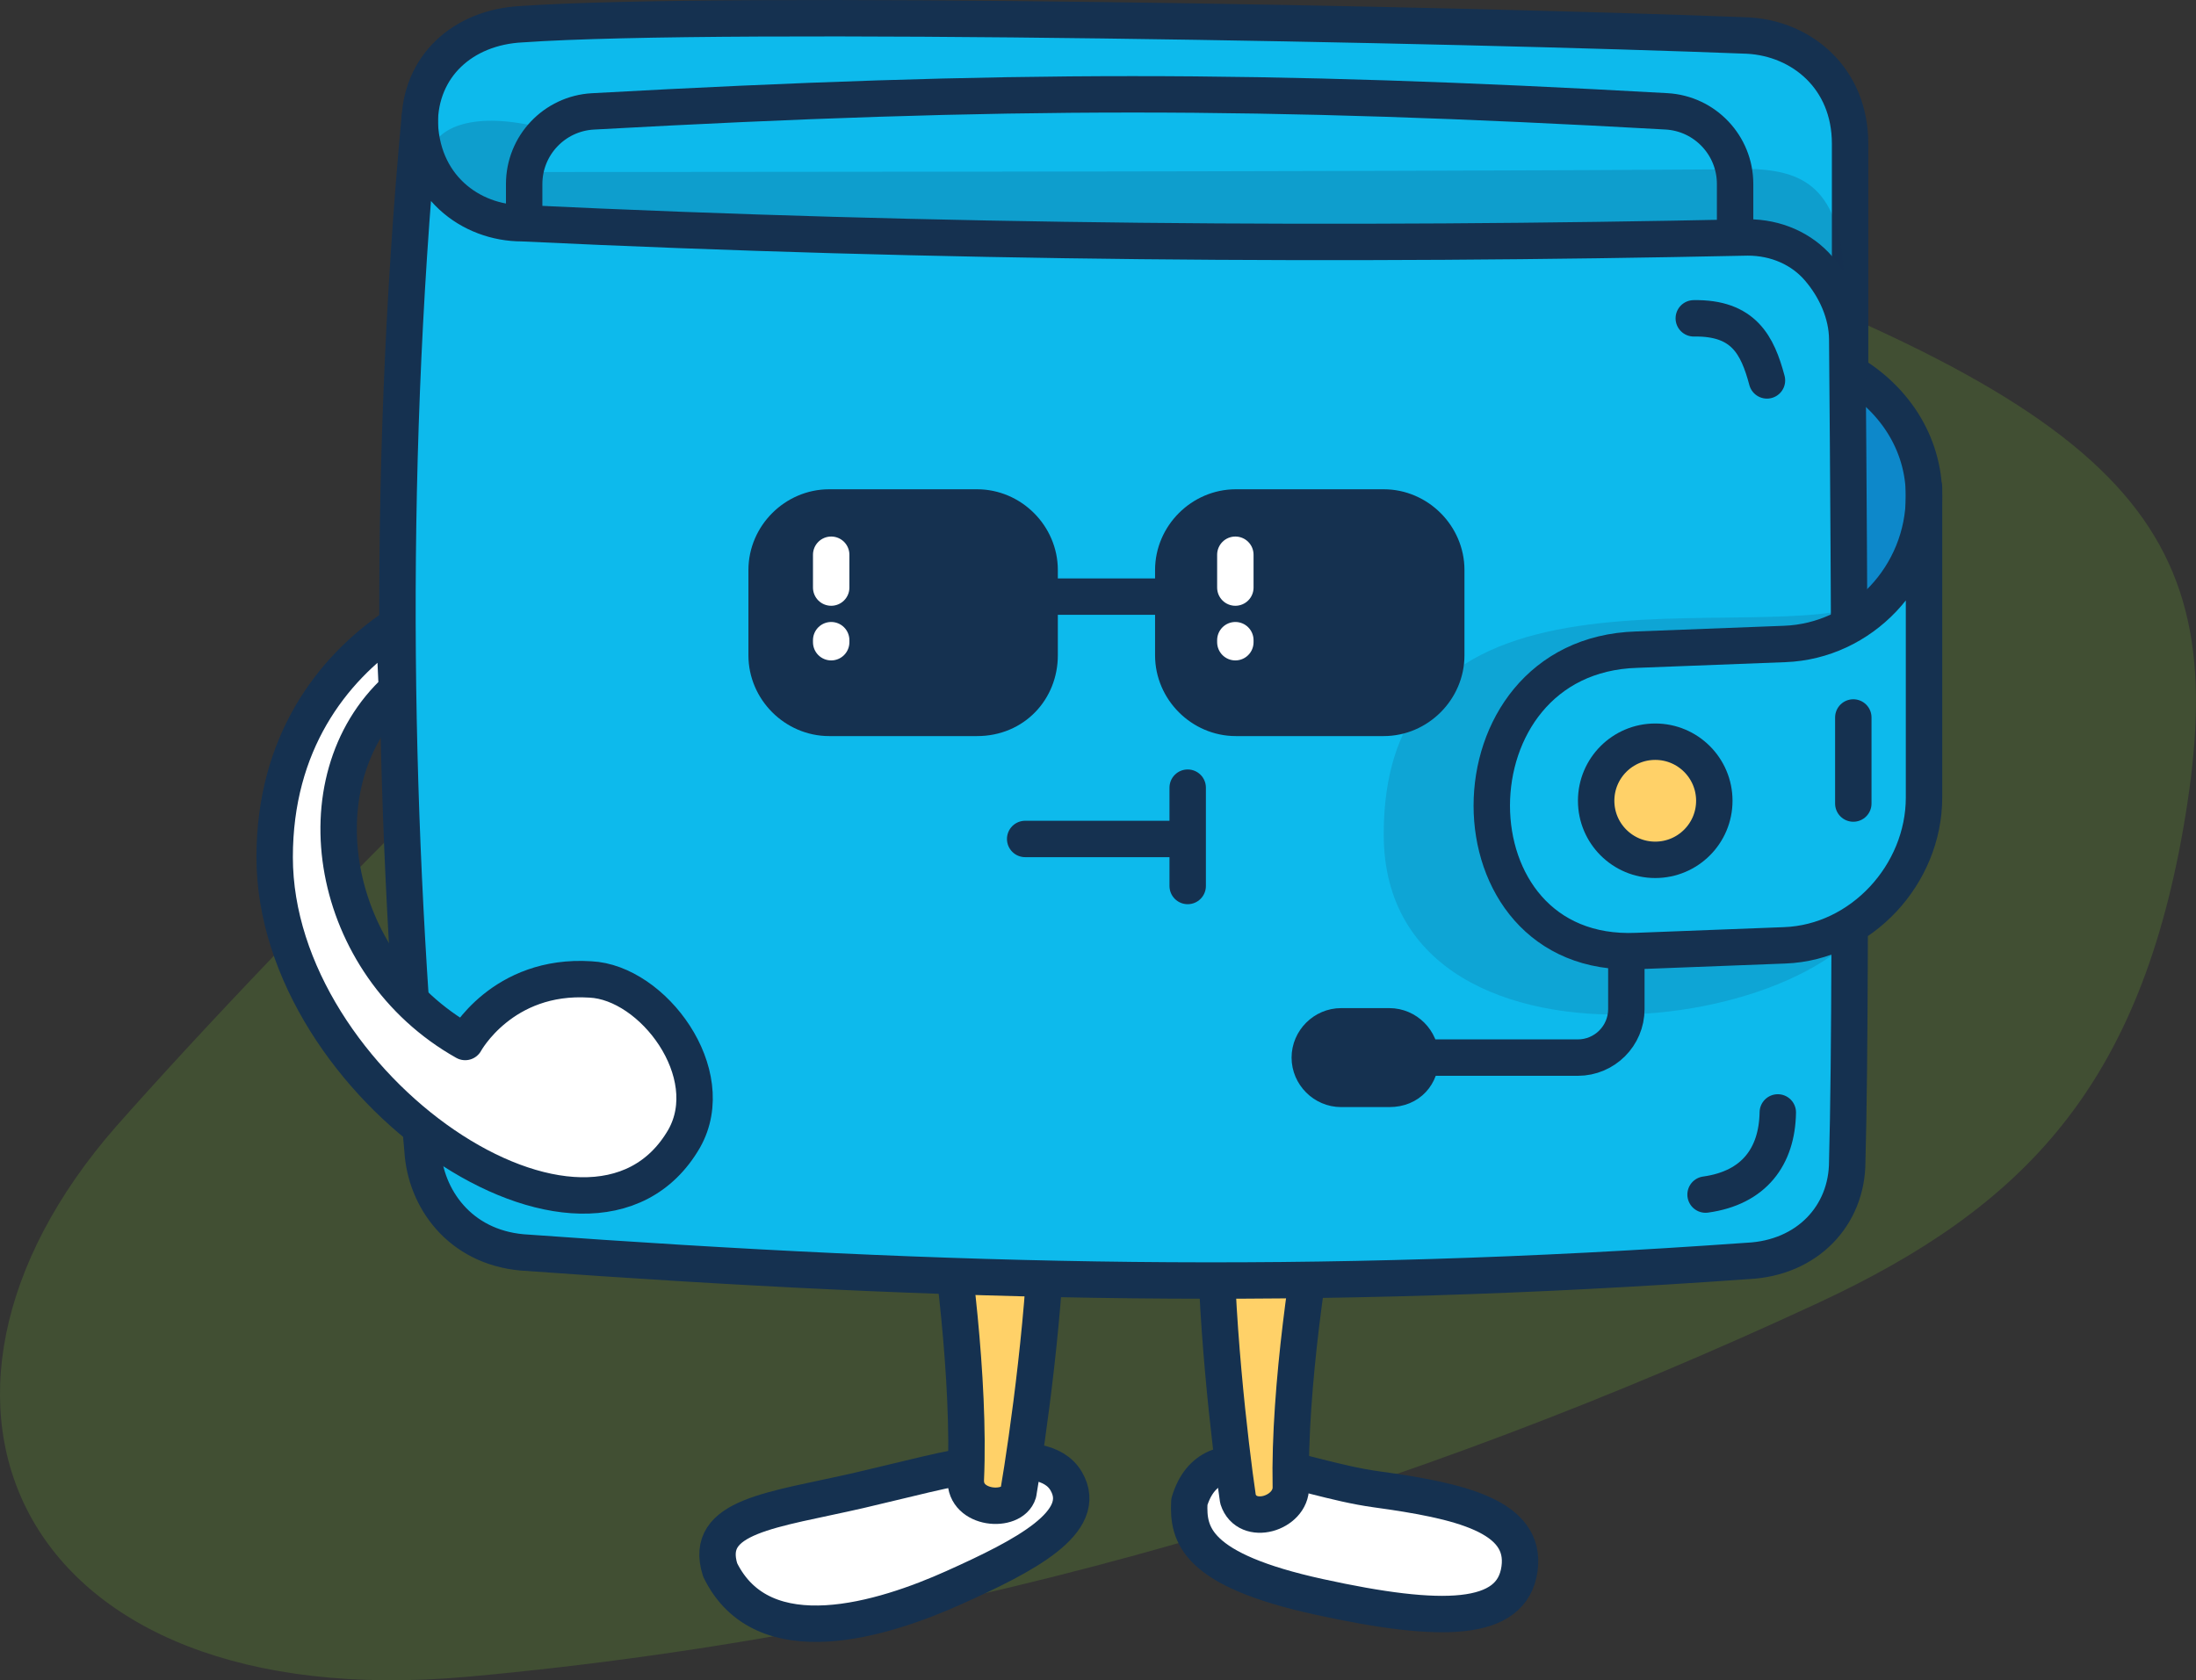 <svg xmlns="http://www.w3.org/2000/svg" fill="none" viewBox="0 .74 151.91 116.26">
  <rect x="0" y=".74" width="151.91" height="116.26" fill="#333333" stroke="none"/>
  <path opacity=".2" d="M32.311 116.759C1.116 119.546-8.606 97.669 8.048 78.664c11.498-13.008 36.014-38.095 60.108-57.607 12.343-9.967 22.995-12.079 44.214-4.477 35.676 12.755 42.016 20.948 38.804 40.629-3.044 18.583-11.075 27.03-25.447 33.703-27.813 12.924-58.924 22.721-93.416 25.848Z" fill="#7BBE34"/>
  <path d="M95.215 103.788c-5.731-.787-11.423-4.117-12.94.861-.12 2.287.436 4.711 8.969 6.58 8.533 1.87 13.346 1.753 13.868-1.926.523-3.68-4.165-4.727-9.896-5.515Z" fill="#fff" stroke="#153150" stroke-width="2.519" stroke-linecap="round" stroke-linejoin="round"/>
  <path d="M89.294 103.624c-.143-6.907 1.322-16.24 2.072-20.043l-7.263.787c-.112 6.971.976 16.303 1.535 20.097.622 1.937 3.694.999 3.656-.841Z" fill="#FFD168" stroke="#153150" stroke-width="2.519" stroke-linecap="round" stroke-linejoin="round"/>
  <path d="M65.991 110.588c-4.872 2.188-13.223 4.829-16.174-1.225-1.191-3.764 3.614-4.119 9.644-5.509 6.03-1.39 12.617-3.473 14.29-.638 1.673 2.835-2.889 5.184-7.761 7.372Z" fill="#fff" stroke="#153150" stroke-width="2.519" stroke-linecap="round" stroke-linejoin="round"/>
  <path d="M66.811 103.109c.305-6.903-.941-16.267-1.602-20.087l7.243.958c-.051 6.972-1.359 16.275-2.006 20.055-.427 1.412-3.728 1.174-3.635-.926Z" fill="#FFD168" stroke="#153150" stroke-width="2.519" stroke-linecap="round" stroke-linejoin="round"/>
  <path d="M29.033 9.298c0-3.934 2.951-6.688 7.082-6.885 14.164-.984 64.719 0 84.785.787 3.737.197 7.081 2.951 7.081 7.475v13.967-.197 14.155c0 5.108-4.146 9.246-9.254 9.236l-81.221-.16c-5.186-.01-9.348-4.288-9.214-9.473l.741-28.906Z" fill="#0DBAEC" stroke="#153150" stroke-width="2.519" stroke-linecap="round" stroke-linejoin="round"/>
  <path opacity=".2" d="M35.524 12.641s59.999 0 85.966-.197c3.344.197 6.098 1.377 6.098 8.459 0 0-.393-3.934-10.033-3.738-9.835.197-81.244-.787-81.244-.787-9.246-1.77-8.459-9.049.787-6.885-1.967 2.361-1.574 3.147-1.574 3.147Z" fill="#153150"/>
  <path d="M127.784 47.067c4.328 1.18 5.312-4.918 5.312-12 0-3.738-2.164-6.885-5.312-8.656v20.655Z" fill="#0D88CA" stroke="#153150" stroke-width="2.519" stroke-linecap="round" stroke-linejoin="round"/>
  <path d="M120.899 87.985c-30.294 2.164-54.884 1.574-84.785-.59-4.328-.393-6.688-3.738-6.885-7.082-1.967-21.639-2.557-45.835-.197-71.408 0 4.721 3.541 7.279 7.082 7.279 28.917 1.377 56.851 1.574 84.785.984 1.968 0 3.738.787 4.918 2.164 1.171 1.366 1.955 3.119 1.967 4.875.001.028 0 .029.001.057.008.906.389 42.826-.001 56.836 0 3.738-2.754 6.688-6.885 6.885Z" fill="#0DBAEC" stroke="#153150" stroke-width="2.519" stroke-linecap="round" stroke-linejoin="round"/>
  <path d="M70.917 58.789h11.242m0-3.55v6.804" stroke="#153150" stroke-width="2.519" stroke-linecap="round" stroke-linejoin="round"/>
  <path d="M96.113 76.081h-3.344c-1.18 0-2.164-.984-2.164-2.164s.984-2.164 2.164-2.164h3.344c1.18 0 2.164.984 2.164 2.164s-.787 2.164-2.164 2.164Z" fill="#153150"/>
  <path d="M94.456 73.917h14.689c1.855 0 3.359-1.504 3.359-3.358v-3.21m-16.391 8.732h-3.344c-1.18 0-2.164-.984-2.164-2.164s.984-2.164 2.164-2.164h3.344c1.18 0 2.164.984 2.164 2.164s-.787 2.164-2.164 2.164ZM117.169 22.766c3.462-.058 4.41 1.861 5.062 4.295M117.984 83.394c3.353-.463 4.946-2.628 4.997-5.684" stroke="#153150" stroke-width="2.519" stroke-linecap="round" stroke-linejoin="round"/>
  <path opacity=".15" d="M130.342 61.23c0 10.623-34.622 16.131-34.622-2.754 0-21.442 28.13-12 34.622-16.524v19.278Z" fill="#153150"/>
  <path d="m123.457 66.149-10.23.393c-13.376.59-13.376-20.459 0-20.852l10.23-.393c5.311-.197 9.639-4.721 9.639-10.229v-.59 21.442c0 5.311-4.328 10.033-9.639 10.229Z" fill="#0DBAEC" stroke="#153150" stroke-width="2.519" stroke-linecap="round" stroke-linejoin="round"/>
  <path stroke="#153150" stroke-width="2.519" stroke-linecap="round" stroke-linejoin="round" d="M128.204 50.383v5.955M36.26 15.769v-2.299c0-2.668 2.089-4.875 4.753-5.022 28.494-1.573 46.239-1.574 74.267-.004 2.661.149 4.747 2.355 4.747 5.021v3.548"/>
  <circle cx="114.502" cy="56.146" r="4.087" fill="#FFD168" stroke="#153150" stroke-width="2.519" stroke-linecap="round" stroke-linejoin="round"/>
  <path d="M27.262 44.116C22.934 47.067 19 52.182 19 60.05c0 15.934 21.836 30.688 28.327 19.475 2.557-4.524-2.164-10.819-6.492-11.016-6.098-.393-8.656 4.328-8.656 4.328-9.442-5.311-11.606-18.098-4.721-24.393l-.197-4.328Z" fill="#fff" stroke="#153150" stroke-width="2.519" stroke-linecap="round" stroke-linejoin="round"/>
  <path d="M67.589 50.411H57.36c-2.361 0-4.328-1.967-4.328-4.328v-5.902c0-2.361 1.967-4.328 4.328-4.328h10.229c2.361 0 4.328 1.967 4.328 4.328v5.902c0 2.361-1.77 4.328-4.328 4.328Z" fill="#153150" stroke="#153150" stroke-width="2.519" stroke-linecap="round" stroke-linejoin="round"/>
  <path d="M70.917 42.021h10.503" stroke="#153150" stroke-width="2.519" stroke-linecap="round" stroke-linejoin="round"/>
  <path d="M95.72 50.411H85.49c-2.361 0-4.328-1.967-4.328-4.328v-5.902c0-2.361 1.967-4.328 4.328-4.328h10.229c2.361 0 4.327 1.967 4.327 4.328v5.902c0 2.361-1.967 4.328-4.327 4.328Z" fill="#153150" stroke="#153150" stroke-width="2.519" stroke-linecap="round" stroke-linejoin="round"/>
  <path d="M85.456 39.123v2.272m0 3.64 0.0.141M57.498 39.123v2.272m0 3.64v.141" stroke="#fff" stroke-width="2.519" stroke-linecap="round" stroke-linejoin="round"/>
</svg>
